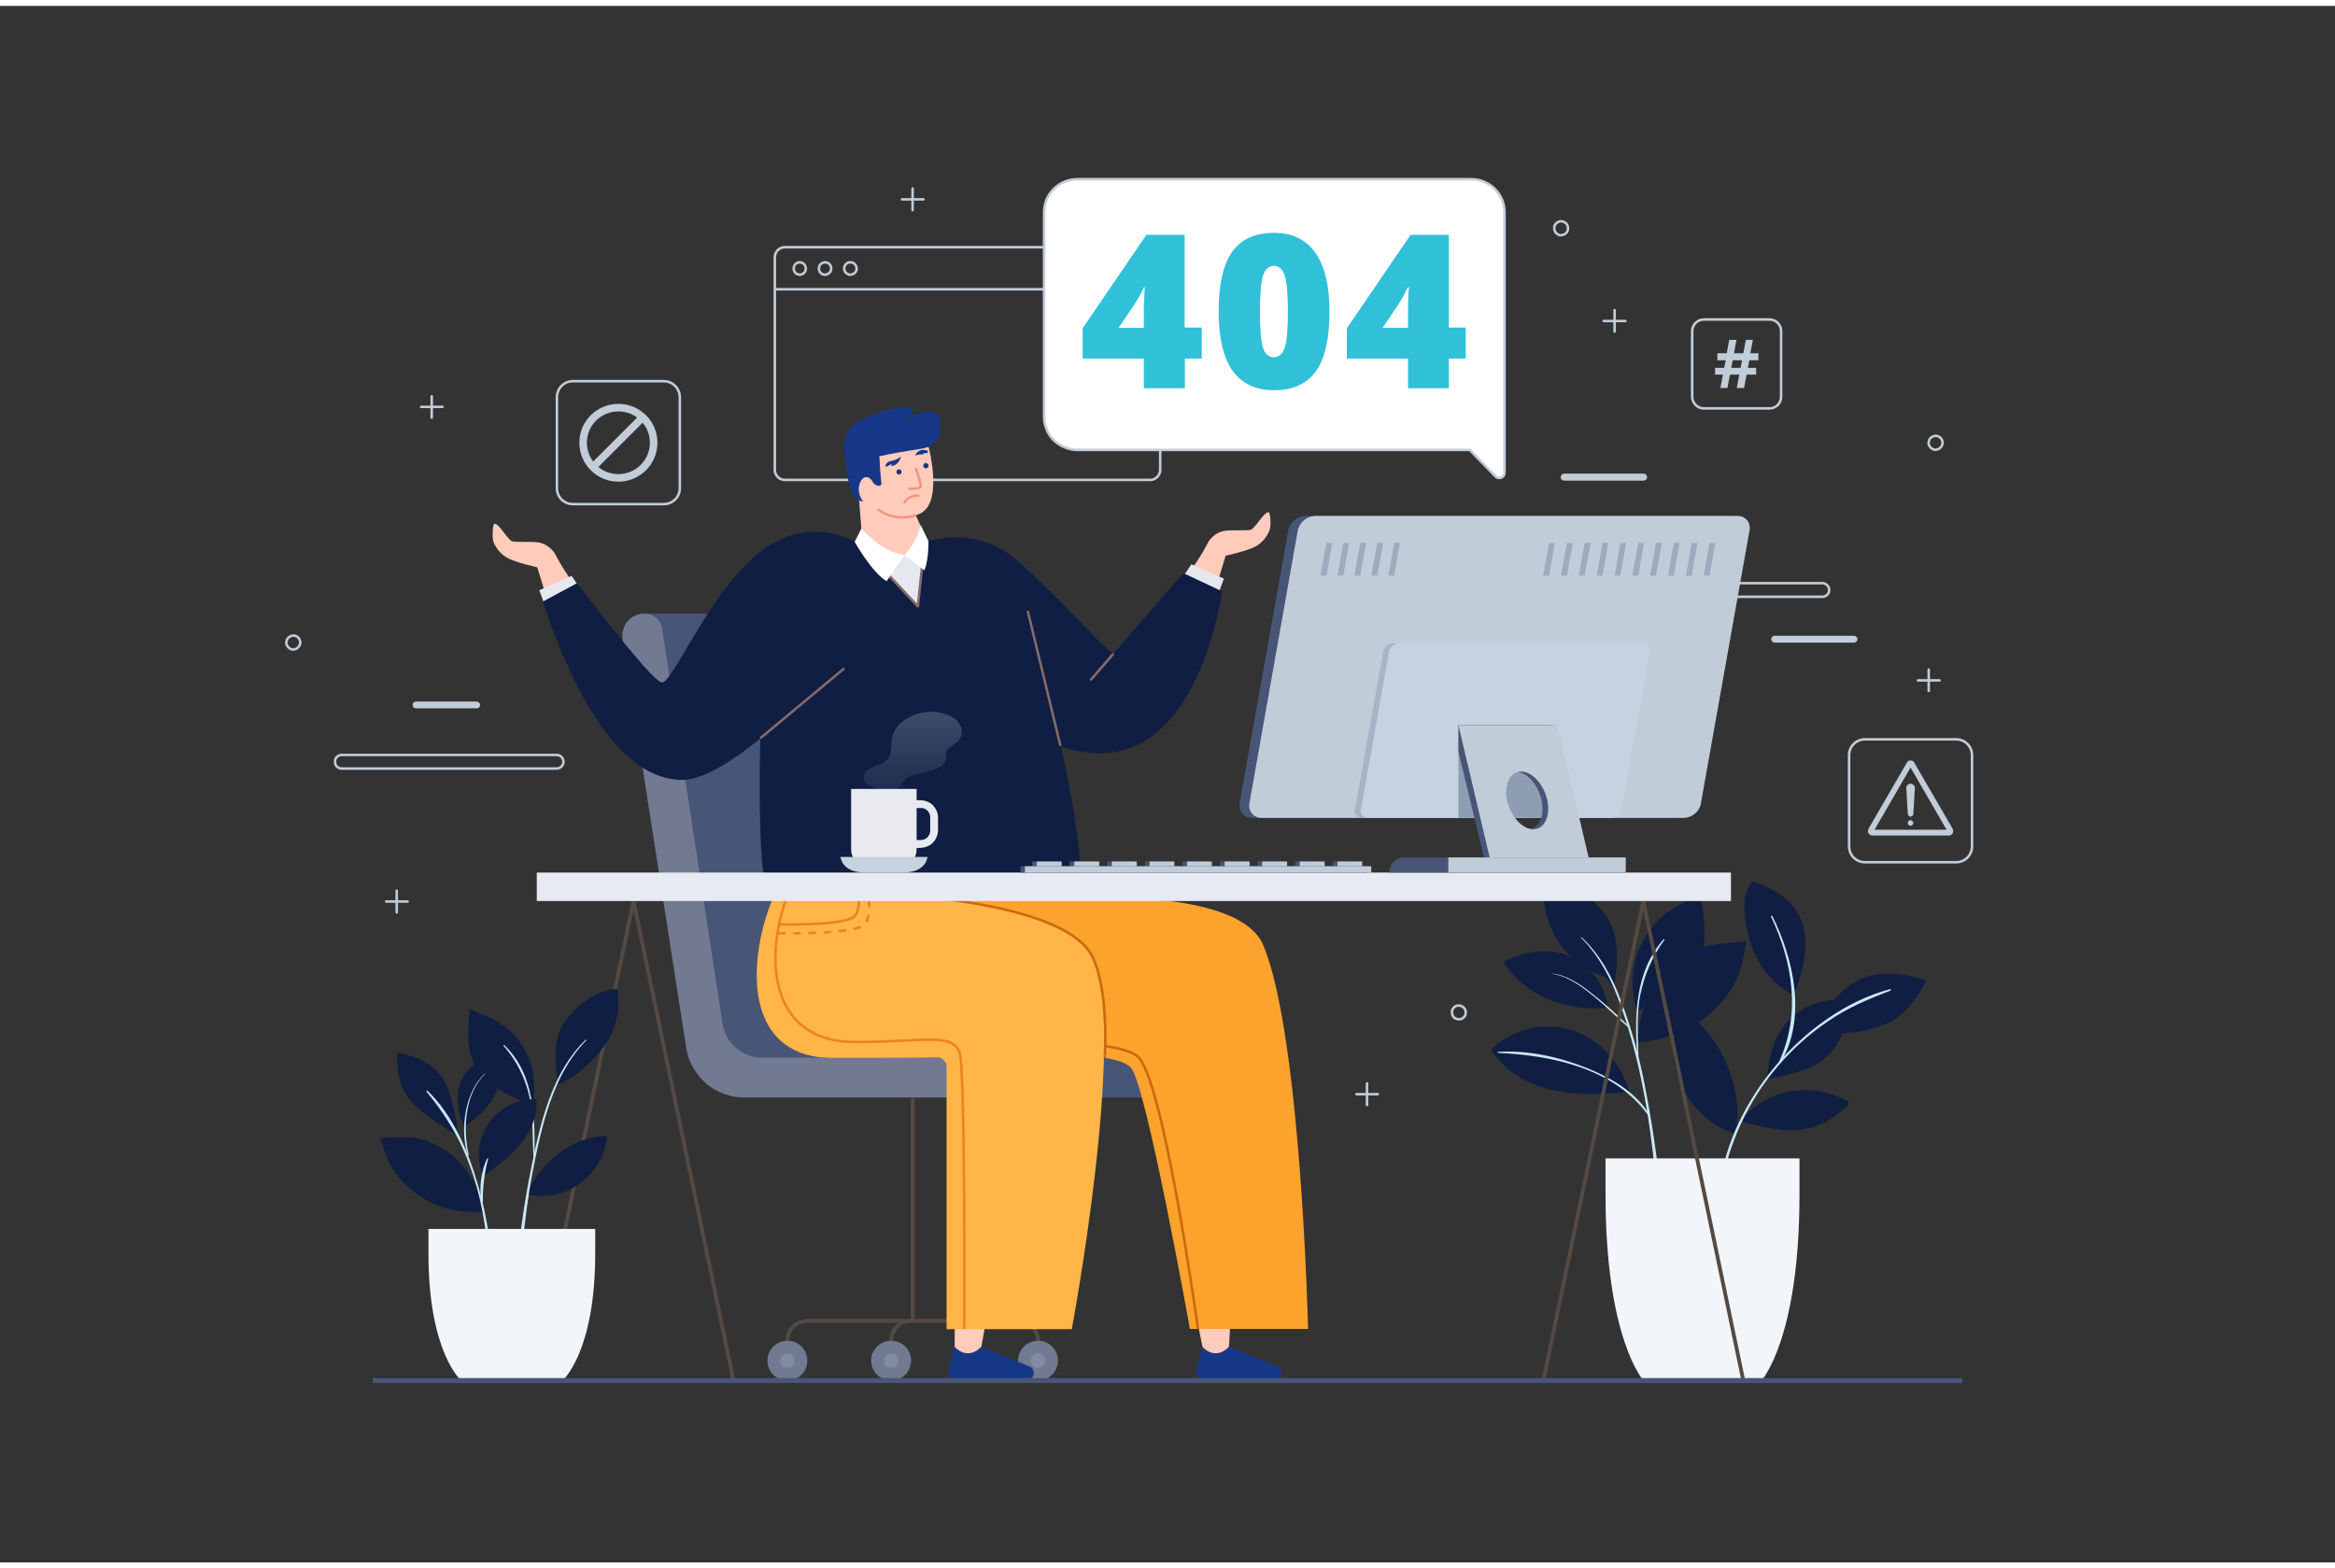 <svg version="1.2" xmlns="http://www.w3.org/2000/svg" viewBox="0 0 927 618" width="920" >
	<rect x="0" y="0" width="927" height="618" fill="#333333" stroke="none"/>
	<title>Not_found-svg</title>
	<defs>
		<linearGradient id="g1" x1="362.3" y1="314.4" x2="362.3" y2="280.3" gradientUnits="userSpaceOnUse">
			<stop offset="0" stop-color="#ffffff" stop-opacity=".1"/>
			<stop offset="1" stop-color="#ffffff" stop-opacity=".4"/>
		</linearGradient>
	</defs>
	<style>
		.s0 { fill: none;stroke: #c0ccd8 } 
		.s1 { fill: none;stroke: #c0ccd8;stroke-linejoin: round } 
		.s2 { fill: none;stroke: #c0ccd8;stroke-width: 3 } 
		.s3 { fill: #ffffff;stroke: #c0ccd8;stroke-linejoin: round } 
		.s4 { fill: #30c1d9 } 
		.s5 { fill: #c0ccd8 } 
		.s6 { fill: none;stroke: #c0ccd8;stroke-linecap: round;stroke-linejoin: round } 
		.s7 { fill: #475577 } 
		.s8 { fill: #717a91 } 
		.s9 { fill: none;stroke: #544943;stroke-width: 1.5 } 
		.s10 { fill: #8e9db2 } 
		.s11 { fill: #ffcbbb } 
		.s12 { fill: #e6e8ef } 
		.s13 { fill: #0f1e42 } 
		.s14 { fill: none;stroke: #846a6a } 
		.s15 { fill: #173789 } 
		.s16 { fill: #fca32d } 
		.s17 { fill: none;stroke: #ce680d } 
		.s18 { fill: #ffb548 } 
		.s19 { fill: none;stroke: #ed841b } 
		.s20 { fill: none;stroke: #ed841b;stroke-dasharray: 3 } 
		.s21 { fill: none;stroke: #846a6a;stroke-linejoin: round } 
		.s22 { fill: #ffffff } 
		.s23 { fill: none;stroke: #ef977f } 
		.s24 { fill: #c8e8f5 } 
		.s25 { fill: #f2f5f9 } 
		.s26 { fill: #e7eaf2 } 
		.s27 { opacity: .5;fill: #8e9db2 } 
		.s28 { fill: #c6d2e0 } 
		.s29 { fill: url(#g1) } 
		.s30 { fill: #e8eaef } 
		.s31 { fill: none;stroke: #475577;stroke-width: 2 } 
	</style>
	<path id="Layer" class="s0" d="m460.6 99.8v84.4c0 2.2-1.8 4-4 4h-145c-2.2 0-4-1.8-4-4v-84.4c0-2.2 1.8-4 4-4h145c2.2 0 4 1.8 4 4z"/>
	<path id="Layer" class="s0" d="m307.6 112.5h153"/>
	<path id="Layer" class="s0" d="m315.1 104.3c0-1.4 1-2.5 2.4-2.5 1.4 0 2.4 1.1 2.4 2.5 0 1.3-1 2.4-2.4 2.4-1.4 0-2.4-1.1-2.4-2.4z"/>
	<path id="Layer" class="s0" d="m330 104.3q0 0.7-0.4 1.3-0.4 0.6-1.1 0.9c-0.5 0.2-1 0.3-1.4 0.2-0.5-0.1-1-0.4-1.3-0.7q-0.5-0.5-0.7-1.3-0.1-0.7 0.2-1.4c0.1-0.4 0.5-0.8 0.9-1.1q0.6-0.4 1.3-0.4c0.7 0 1.3 0.2 1.8 0.7 0.4 0.5 0.7 1.1 0.7 1.8z"/>
	<path id="Layer" class="s0" d="m340.1 104.3q0 0.7-0.4 1.3c-0.3 0.4-0.7 0.8-1.2 0.9-0.4 0.2-0.9 0.3-1.4 0.2q-0.7-0.2-1.2-0.7-0.6-0.5-0.7-1.3c-0.1-0.4-0.1-0.9 0.1-1.4 0.2-0.4 0.5-0.8 0.9-1.1 0.4-0.3 0.9-0.4 1.4-0.4 0.7 0 1.3 0.2 1.7 0.7 0.5 0.5 0.8 1.1 0.8 1.8z"/>
	<path id="Layer" class="s1" d="m269.9 155.4v36.1c0 3.5-2.9 6.3-6.3 6.3h-36.2c-3.5 0-6.3-2.8-6.3-6.3v-36.1c0-3.5 2.8-6.4 6.3-6.4h36.2c3.4 0 6.3 2.9 6.3 6.4z"/>
	<path id="Layer" class="s2" d="m231.5 173.4c0-7.7 6.3-13.9 14-13.9 7.7 0 14 6.2 14 13.9 0 7.8-6.3 14-14 14-7.7 0-14-6.2-14-14z"/>
	<path id="Layer" class="s2" d="m254.9 163.6l-19.7 19.7"/>
	<path id="Layer" class="s3" d="m593.6 186.7l-10.1-10.4h-155.8c-1.8 0-3.5-0.4-5.1-1.1-1.6-0.6-3.1-1.6-4.3-2.8-1.2-1.2-2.2-2.7-2.8-4.3-0.7-1.6-1-3.3-1-5v-81.1c0-3.5 1.3-6.8 3.8-9.3 2.5-2.5 5.9-3.9 9.4-3.9h156.4c3.5 0 6.9 1.4 9.4 3.9 2.5 2.5 3.8 5.8 3.8 9.3v103.2q0 0.7-0.3 1.3-0.4 0.5-1 0.8-0.6 0.2-1.3 0.1-0.7-0.2-1.1-0.7z"/>
	<path id="Layer" fill-rule="evenodd" class="s4" d="m477.1 140h-6.7v11.8h-16.3v-11.8h-24.3v-12l25.3-37.1h15.2v36.8h6.8zm-23-12.2v-7.1c0-1.3 0-3.2 0.2-5.4q0-1.8 0.2-3.6h-0.4q-1.4 3.1-3.2 6l-6.8 10.1z"/>
	<path id="Layer" fill-rule="evenodd" class="s4" d="m527.8 121.4q0 16.2-5.4 23.7-5.5 7.5-16.6 7.5-10.9 0-16.5-7.8-5.5-7.9-5.5-23.4 0-16.2 5.4-23.8 5.4-7.5 16.6-7.5 10.8 0 16.4 7.9 5.6 7.9 5.6 23.4zm-27.6 0c0 6.9 0.4 11.7 1.2 14.3 0.8 2.5 2.3 3.8 4.3 3.8q3.1 0 4.4-4c0.8-2.6 1.2-7.4 1.2-14.1 0-6.6-0.4-11.4-1.2-14.1-0.8-2.7-2.3-4.1-4.3-4.1-2.1 0-3.5 1.3-4.4 3.9-0.8 2.7-1.2 7.4-1.2 14.3z"/>
	<path id="Layer" fill-rule="evenodd" class="s4" d="m581.9 140h-6.7v11.8h-16.2v-11.8h-24.3v-12l25.3-37.1h15.2v36.8h6.7zm-22.9-12.2v-7.1c0-1.3 0-3.2 0.1-5.4q0-1.8 0.3-3.6h-0.5q-1.4 3.1-3.2 6l-6.8 10.1z"/>
	<path id="Layer" class="s1" d="m782.9 297.5v36.2c0 3.5-2.8 6.3-6.3 6.3h-36.2c-3.5 0-6.3-2.8-6.3-6.3v-36.2c0-3.5 2.8-6.3 6.3-6.3h36.2c3.5 0 6.3 2.8 6.3 6.3z"/>
	<path id="Layer" fill-rule="evenodd" class="s5" d="m774.2 329.3q-0.2 0.1-0.5 0.1h-30.3q-0.5 0-0.9-0.2-0.4-0.3-0.7-0.7-0.2-0.4-0.2-0.9 0-0.5 0.2-0.9l15.2-26.2q0.2-0.4 0.6-0.7 0.4-0.2 0.9-0.2 0.5 0 0.9 0.2 0.4 0.3 0.6 0.7l15.2 26.2q0.2 0.4 0.2 0.8 0.1 0.4-0.1 0.7-0.1 0.4-0.4 0.7-0.3 0.3-0.7 0.4zm-30-2.2h28.6l-14.3-24.7z"/>
	<path id="Layer" class="s5" d="m758.5 321.9q-0.4 0-0.7-0.3-0.3-0.3-0.4-0.7l-0.6-10.3q0-0.4 0.1-0.7 0.1-0.3 0.4-0.5 0.2-0.3 0.5-0.4 0.3-0.2 0.7-0.2 0.3 0 0.7 0.2 0.3 0.1 0.5 0.3 0.3 0.3 0.4 0.6 0.1 0.3 0.1 0.7l-0.6 10.3q0 0.4-0.4 0.7-0.3 0.3-0.7 0.3z"/>
	<path id="Layer" class="s5" d="m759.6 324.4q0 0.4-0.2 0.6-0.2 0.3-0.5 0.4-0.3 0.2-0.6 0.1-0.3-0.1-0.6-0.3-0.2-0.2-0.3-0.6 0-0.3 0.1-0.6 0.1-0.3 0.4-0.5 0.3-0.2 0.6-0.2 0.2 0 0.4 0.1 0.2 0.1 0.4 0.3 0.1 0.1 0.2 0.3 0.1 0.2 0.1 0.4z"/>
	<path id="Layer" class="s6" d="m119.2 252.8c0 0.5-0.2 1-0.5 1.5-0.3 0.4-0.7 0.8-1.2 1-0.5 0.2-1.1 0.3-1.6 0.2-0.5-0.1-1-0.4-1.4-0.8-0.4-0.4-0.7-0.9-0.8-1.4-0.1-0.5 0-1.1 0.2-1.6 0.2-0.5 0.6-0.9 1-1.2 0.5-0.3 1-0.5 1.5-0.5 0.8 0 1.5 0.3 2 0.8 0.5 0.5 0.8 1.2 0.8 2z"/>
	<path id="Layer" class="s6" d="m581.9 399.6c0 0.6-0.1 1.1-0.4 1.5-0.3 0.5-0.8 0.9-1.3 1.1-0.5 0.2-1 0.2-1.6 0.1-0.5-0.1-1-0.3-1.4-0.7-0.4-0.4-0.6-0.9-0.7-1.4-0.1-0.6-0.1-1.1 0.1-1.6 0.2-0.5 0.6-1 1-1.3 0.5-0.3 1-0.4 1.6-0.4 0.7 0 1.4 0.3 1.9 0.8 0.5 0.5 0.8 1.2 0.8 1.9z"/>
	<path id="Layer" class="s6" d="m771.2 173.4c0 0.6-0.2 1.1-0.5 1.6-0.3 0.4-0.7 0.8-1.2 1-0.5 0.2-1.1 0.3-1.6 0.2-0.5-0.2-1-0.4-1.4-0.8-0.4-0.4-0.7-0.9-0.8-1.4-0.1-0.5 0-1.1 0.2-1.6 0.2-0.5 0.5-0.9 1-1.2 0.5-0.3 1-0.5 1.5-0.5 0.8 0 1.5 0.3 2 0.8 0.5 0.5 0.8 1.2 0.8 1.9z"/>
	<path id="Layer" class="s6" d="m622.5 88.3c0 0.5-0.1 1-0.4 1.5-0.3 0.4-0.8 0.8-1.3 1-0.5 0.2-1 0.3-1.6 0.2-0.5-0.1-1-0.4-1.4-0.8-0.4-0.4-0.6-0.9-0.7-1.4-0.1-0.5-0.1-1.1 0.1-1.6 0.2-0.5 0.6-0.9 1-1.2 0.5-0.3 1-0.5 1.6-0.5 0.7 0 1.4 0.3 1.9 0.8 0.5 0.5 0.8 1.2 0.8 2z"/>
	<path id="Layer" class="s6" d="m765.7 263.5v8.5"/>
	<path id="Layer" class="s6" d="m770 267.8h-8.6"/>
	<path id="Layer" class="s6" d="m542.7 427.8v8.6"/>
	<path id="Layer" class="s6" d="m547 432.1h-8.5"/>
	<path id="Layer" class="s6" d="m362.3 72.5v8.6"/>
	<path id="Layer" class="s6" d="m366.6 76.8h-8.5"/>
	<path id="Layer" class="s6" d="m171.4 155v8.5"/>
	<path id="Layer" class="s6" d="m175.7 159.2h-8.5"/>
	<path id="Layer" class="s6" d="m157.5 351.3v8.6"/>
	<path id="Layer" class="s6" d="m161.8 355.6h-8.5"/>
	<path id="Layer" class="s6" d="m641 120.8v8.5"/>
	<path id="Layer" class="s6" d="m645.3 125.1h-8.6"/>
	<path id="Layer" class="s0" d="m221 302.8h-85.3c-0.8 0-1.4-0.3-2-0.8-0.5-0.5-0.7-1.2-0.7-1.9 0-0.7 0.2-1.4 0.7-1.9 0.5-0.5 1.2-0.8 2-0.8h85.3c0.7 0 1.4 0.3 1.9 0.8 0.5 0.5 0.8 1.2 0.8 1.9 0 0.7-0.3 1.4-0.8 1.9-0.5 0.5-1.2 0.8-1.9 0.8z"/>
	<path id="Layer" class="s0" d="m723.5 234.6h-85.3c-0.7 0-1.4-0.3-1.9-0.8-0.5-0.5-0.8-1.2-0.8-1.9q0-0.5 0.2-1 0.2-0.5 0.6-0.9 0.4-0.4 0.9-0.6 0.5-0.2 1-0.2h85.3c0.7 0 1.4 0.3 1.9 0.8 0.5 0.5 0.8 1.2 0.8 1.9 0 0.7-0.3 1.4-0.8 1.9-0.5 0.5-1.2 0.8-1.9 0.8z"/>
	<path id="Layer" class="s5" d="m736 252.8h-31.5c-0.3 0-0.7-0.2-0.9-0.4-0.3-0.3-0.4-0.6-0.4-1 0-0.3 0.1-0.7 0.4-0.9 0.2-0.3 0.6-0.4 0.9-0.4h31.6q0.2 0 0.5 0.1 0.2 0.1 0.4 0.3 0.2 0.1 0.3 0.4 0.1 0.2 0.1 0.5 0 0.3-0.1 0.5-0.1 0.3-0.3 0.5-0.2 0.2-0.5 0.3-0.2 0.1-0.5 0.1z"/>
	<path id="Layer" class="s5" d="m652.5 188.5h-31.5q-0.3 0-0.6-0.2-0.2-0.1-0.4-0.2-0.2-0.2-0.3-0.5-0.1-0.2-0.1-0.5c0-0.4 0.2-0.7 0.4-1 0.3-0.2 0.6-0.4 1-0.4h31.5c0.4 0 0.7 0.2 1 0.4 0.2 0.3 0.4 0.6 0.4 1q0 0.3-0.1 0.5-0.1 0.3-0.3 0.5-0.2 0.1-0.5 0.2-0.2 0.2-0.5 0.2z"/>
	<path id="Layer" class="s5" d="m189.3 278.9h-24.2q-0.2 0-0.5-0.1-0.2-0.1-0.4-0.3-0.2-0.2-0.3-0.4-0.1-0.3-0.1-0.5c0-0.4 0.1-0.7 0.4-1 0.2-0.2 0.6-0.4 0.9-0.4h24.2c0.3 0 0.7 0.2 0.9 0.4 0.3 0.3 0.4 0.6 0.4 1q0 0.2-0.1 0.5-0.1 0.2-0.3 0.4-0.2 0.2-0.4 0.3-0.3 0.1-0.5 0.1z"/>
	<path id="Layer" class="s1" d="m671.8 155.2v-26.1c0-2.5 2.1-4.6 4.6-4.6h26.1c2.6 0 4.6 2.1 4.6 4.6v26.1c0 2.5-2 4.6-4.6 4.6h-26.1c-2.5 0-4.6-2.1-4.6-4.6z"/>
	<path id="Layer" fill-rule="evenodd" class="s5" d="m694.5 140.7l-0.6 3h3.3v2.7h-3.8l-1 5.3h-2.9l1-5.3h-3.7l-1 5.3h-2.8l1-5.3h-3.1v-2.7h3.6l0.6-3h-3.3v-2.8h3.7l1-5.3h2.9l-1 5.3h3.7l1-5.3h2.8l-1 5.3h3.2v2.8zm-7.2 3h3.7l0.6-3h-3.7z"/>
	<path id="Layer" class="s7" d="m398 413.8c3 2.5 6.8 3.9 10.7 3.8h86.7l-1.4 15.8h-187.7c-5.7 0.1-11.2-1.9-15.5-5.5-4.3-3.7-7.2-8.8-8-14.4l-26.8-172.2h111.6l24.8 162.5c0.6 3.9 2.6 7.5 5.6 10z"/>
	<path id="Layer" class="s8" d="m292.3 413.8c3 2.6 6.9 3.9 10.8 3.8h115.1l-1.4 15.8h-120.9c-5.6 0.1-11.2-1.8-15.5-5.5-4.3-3.7-7.2-8.8-8-14.4l-25.3-162.5c-0.1-1.2 0-2.4 0.4-3.6 0.3-1.2 0.9-2.2 1.7-3.1 0.8-1 1.8-1.7 2.9-2.2 1.1-0.5 2.3-0.8 3.5-0.8h0.2c1.7 0 3.4 0.6 4.7 1.7 1.3 1.1 2.2 2.6 2.4 4.3l23.9 156.5c0.5 3.9 2.5 7.5 5.5 10z"/>
	<path id="Layer" class="s9" d="m362.3 433.4v88.7"/>
	<path id="Layer" class="s9" d="m312.6 530c0-2.1 0.8-4.1 2.3-5.6 1.5-1.5 3.5-2.3 5.6-2.3h83.7c2.1 0 4.1 0.8 5.6 2.3 1.5 1.5 2.3 3.5 2.3 5.6"/>
	<path id="Layer" class="s9" d="m353.8 530c0-2.1 0.8-4.1 2.3-5.6 1.4-1.5 3.4-2.3 5.5-2.3"/>
	<path id="Layer" class="s8" d="m320.5 537.9c0 1.5-0.4 3.1-1.3 4.4-0.9 1.3-2.1 2.3-3.6 2.9-1.4 0.6-3 0.8-4.5 0.5-1.6-0.4-3-1.1-4.1-2.2-1.1-1.1-1.9-2.5-2.2-4.1-0.3-1.5-0.1-3.1 0.5-4.6 0.6-1.4 1.6-2.6 2.9-3.5 1.3-0.9 2.9-1.3 4.4-1.3 2.1 0 4.1 0.8 5.6 2.3 1.5 1.5 2.3 3.5 2.3 5.6z"/>
	<g id="Layer" style="opacity: .5">
		<path id="Layer" class="s10" d="m315.5 537.9c0 0.5-0.1 1.1-0.5 1.6-0.3 0.5-0.7 0.9-1.3 1.1-0.5 0.2-1.1 0.3-1.7 0.1-0.5-0.1-1-0.3-1.5-0.8-0.4-0.4-0.6-0.9-0.8-1.5-0.1-0.5 0-1.1 0.2-1.6 0.2-0.6 0.6-1 1.1-1.3 0.5-0.4 1-0.5 1.6-0.5 0.8 0 1.5 0.3 2.1 0.8 0.5 0.6 0.8 1.3 0.8 2.1z"/>
	</g>
	<path id="Layer" class="s8" d="m361.7 537.9c0 1.5-0.5 3.1-1.3 4.4-0.9 1.3-2.1 2.3-3.6 2.9-1.4 0.6-3 0.8-4.6 0.5-1.5-0.4-2.9-1.1-4-2.2-1.1-1.1-1.9-2.5-2.2-4.1-0.3-1.5-0.2-3.1 0.4-4.6 0.7-1.4 1.7-2.6 3-3.5 1.3-0.9 2.8-1.3 4.4-1.3 2.1 0 4.1 0.8 5.6 2.3 1.5 1.5 2.3 3.5 2.3 5.6z"/>
	<g id="Layer" style="opacity: .5">
		<path id="Layer" class="s10" d="m356.7 537.9c0 0.5-0.2 1.1-0.5 1.6-0.3 0.5-0.8 0.9-1.3 1.1-0.5 0.2-1.1 0.3-1.7 0.1-0.6-0.1-1.1-0.3-1.5-0.8-0.4-0.4-0.7-0.9-0.8-1.5-0.1-0.5 0-1.1 0.2-1.6 0.2-0.6 0.6-1 1.1-1.3 0.4-0.4 1-0.5 1.6-0.5 0.8 0 1.5 0.3 2 0.8 0.6 0.6 0.9 1.3 0.9 2.1z"/>
	</g>
	<path id="Layer" class="s8" d="m420 537.9c0 1.5-0.5 3.1-1.3 4.4-0.9 1.3-2.1 2.3-3.6 2.9-1.4 0.6-3 0.7-4.6 0.4-1.5-0.3-2.9-1-4-2.1-1.1-1.1-1.9-2.6-2.2-4.1-0.3-1.5-0.1-3.1 0.5-4.6 0.6-1.4 1.6-2.6 2.9-3.5 1.3-0.9 2.8-1.3 4.4-1.3 2.1 0 4.1 0.8 5.6 2.3 1.5 1.5 2.3 3.5 2.3 5.6z"/>
	<g id="Layer" style="opacity: .5">
		<path id="Layer" class="s10" d="m415 537.9c0 0.5-0.2 1.1-0.5 1.6-0.3 0.5-0.8 0.8-1.3 1.1-0.5 0.2-1.1 0.2-1.7 0.1-0.5-0.1-1.1-0.4-1.5-0.8-0.4-0.4-0.7-0.9-0.8-1.5-0.1-0.5 0-1.1 0.2-1.6 0.2-0.6 0.6-1 1.1-1.3 0.4-0.4 1-0.5 1.6-0.5 0.8 0 1.5 0.3 2 0.8 0.6 0.6 0.9 1.3 0.9 2.1z"/>
	</g>
	<path id="Layer" class="s11" d="m449.6 258.7l28.3-42.2 8.7 1.8c-6.7 22.6-11.1 31.5-11.1 31.5"/>
	<path id="Layer" class="s11" d="m474.6 222.1l4.6-8.3c0.7-1.5 1.7-2.7 2.9-3.6 1.3-1 2.7-1.6 4.3-1.8 3-0.4 8.4 0 10.1-0.4 1.7-0.4 5.3-7.1 7.1-7 0.8 0.1 1.1 5.4 0.4 7.2-1.1 2.8-3.2 5.2-5.9 6.6-3.1 1.6-11.5 3.5-11.5 3.5l-4.5 7"/>
	<path id="Layer" class="s12" d="m468.1 228.9l4.9-7.2 12.9 5.7-4.1 11"/>
	<path id="Layer" class="s13" d="m364.9 213.8c0 0 20.9-9.6 39.4 6.8 18.4 16.4 30.9 31.7 37.7 36.6l27.8-32 15.5 7.3c-4.1 23.2-15.6 60.1-43.7 63.9-30.4 4.1-75-33.4-75-33.4"/>
	<path id="Layer" class="s14" d="m432.9 267.8l9.1-10.6"/>
	<path id="Layer" class="s15" d="m487.9 532.4l18.7 7.6c0.7 0.2 1.2 0.5 1.5 1 0.4 0.6 0.6 1.2 0.6 1.8 0 0.8-0.3 1.5-0.8 2.1-0.6 0.6-1.4 0.9-2.2 0.9h-27.3q-0.8 0-1.5-0.4-0.8-0.3-1.3-1-0.4-0.6-0.6-1.4-0.2-0.8 0-1.6l2.4-9"/>
	<path id="Layer" class="s11" d="m497.9 400.9c-5.1 40.8-10 131.5-10 131.5-5.7 5.8-10.5 0-10.5 0 0 0-20.2-95.1-15.8-141.1"/>
	<path id="Layer" class="s16" d="m396.3 337.6l31.4 16.4v0.3c0 0 64.1-4.3 73.8 18.6 15.1 35.9 17.8 152.4 17.8 152.4h-46.9c0 0-17.5-97.9-23.5-103.8-5.9-6-30.5-5.6-75.8-5.6-50.8 0-26-65.5-7.1-71.1"/>
	<path id="Layer" class="s17" d="m379.8 413.8c0-0.1 59.1-6 71.6 3.1 10.3 7.4 24.2 108.4 24.2 108.4"/>
	<path id="Layer" class="s15" d="m389.6 532.4l18.7 7.6c0.6 0.2 1.1 0.5 1.5 1 0.4 0.6 0.6 1.2 0.6 1.8 0 0.8-0.3 1.5-0.9 2.1-0.6 0.6-1.3 0.9-2.1 0.9h-27.4q-0.8 0-1.5-0.4-0.7-0.3-1.2-1-0.5-0.6-0.7-1.4-0.1-0.8 0.1-1.6l2.3-9"/>
	<path id="Layer" class="s11" d="m411.2 400.9c-5.1 40.8-21.6 131.5-21.6 131.5-5.8 5.8-10.6 0-10.6 0 0 0 0.2-95.1 4.6-141.1"/>
	<path id="Layer" class="s18" d="m340.9 352c0 0 82.4 1.3 93.2 26.3 13.2 30.7-8.6 147.1-8.6 147.1h-49.7v-104.1c0.1-1-0.3-1.9-1-2.6-0.7-0.8-1.6-1.2-2.6-1.2-6.8 0.2-22.2 0.2-41.7 0.2-50.8 0-26-79.1-7-84.8"/>
	<path id="Layer" class="s17" d="m340.9 352c0 0 82.4 1.3 93.2 26.3 3.6 8.3 5.4 22.4 4.5 39.3"/>
	<path id="Layer" class="s19" d="m328.5 332.9c-18.9 5.7-39.6 78.5 11.2 78.5 26.5 0 37.8-3.9 41.2 3.9 2.4 5.5 1.9 110 1.9 110"/>
	<path id="Layer" class="s19" d="m339.3 339.5c0 0 4 17.9 0 21.9-3.9 3.9-30 3.3-30 3.3"/>
	<path id="Layer" class="s20" d="m343 343c0 0 4.5 17.9 0 21.9-4.6 3.9-34.4 3.3-34.4 3.3"/>
	<path id="Layer" class="s13" d="m354.2 208.7c13.6-3.2 44.5 30.2 44.5 30.2 20.8 20.1 35.2 115.1 29 115.1-6.1 0-111.4 0.3-120.9 0.3-9.4 0-3.2-111.1-3.2-111.1 0 0 37-31.3 50.6-34.5z"/>
	<path id="Layer" class="s14" d="m421 293.8l-13-53.6"/>
	<path id="Layer" class="s11" d="m224.4 254.4c0 0-4.4-8.9-11.1-31.5l8.8-1.8 28.3 42.3"/>
	<path id="Layer" class="s11" d="m217.8 229.9l-4.5-7c0 0-8.4-1.9-11.4-3.5-2.8-1.4-4.9-3.8-6-6.6-0.6-1.8-0.3-7.1 0.4-7.2 1.8-0.2 5.4 6.6 7.1 7 1.7 0.4 7.2 0 10.2 0.4 1.5 0.2 3 0.8 4.2 1.8 1.3 0.9 2.3 2.1 3 3.6l4.6 8.3"/>
	<path id="Layer" class="s12" d="m218.1 243l-4-11 12.8-5.7 5 7.2"/>
	<path id="Layer" class="s13" d="m337.9 255.8c0 0-45.1 51.5-67.1 51.5-28 0-46.7-44.6-55.3-70.8l13.6-7.3c11.5 15 30.6 39.4 33.7 39.4 4.5 0 17.8-34 37.7-50.8 21.3-18.1 42-3.4 42-3.4"/>
	<path id="Layer" class="s14" d="m301.8 290.8l33.4-27.8"/>
	<path id="Layer" class="s12" d="m367 213.7l-2.6 24.7-19.9-21.3"/>
	<path id="Layer" class="s21" d="m367 213.7l-2.6 24.7-19.9-21.3"/>
	<path id="Layer" class="s11" d="m360.5 195.5l5.6 12.3c0 0 2.2 7-7.1 10.2-2.8 1.1-5.9 1.3-8.8 0.6-2.9-0.6-5.6-2.1-7.7-4.2l-1.5-19.2"/>
	<path id="Layer" class="s22" d="m342 207.4c0 0 7.3 9.2 17 10.6l-7 10.4c-5.7-3.2-12.7-15.6-12.7-15.6z"/>
	<path id="Layer" class="s22" d="m368.6 212.5c0 0 0.2 7-1.6 11.6l-8-6.1c3.2-3.3 5.5-7.4 6.5-11.9z"/>
	<path id="Layer" class="s11" d="m368.8 175.7c0 0 5.3 20.3-2.7 25.4-7.9 5.1-21.7-2.7-22.5-5.2-0.8-2.6-4.4-24.2 0.8-25.8 9.2-2.9 21.7-3 24.4 5.6z"/>
	<path id="Layer" class="s15" d="m368.6 182.3q0.1 0.3 0 0.6-0.1 0.3-0.4 0.5-0.3 0.2-0.6 0.2-0.3 0-0.6-0.2-0.2-0.1-0.4-0.4-0.1-0.3 0-0.6 0-0.3 0.2-0.6 0.3-0.2 0.6-0.3 0.2 0 0.4 0 0.2 0.1 0.3 0.2 0.2 0.1 0.3 0.2 0.2 0.2 0.2 0.4z"/>
	<path id="Layer" class="s15" d="m366.8 176.3c0.4 0 1.9 0.2 1.6 0.9-0.1 0.4-0.7 0.4-1 0.4q-0.5-0.1-0.9 0 0.1 0.1 0.2 0.3c0.1 0.2-0.7 0.2-0.8 0.2-0.9-0.1-1.8 0.1-2.6 0.5 0.3-0.7 0.7-1.3 1.4-1.8 0.6-0.4 1.4-0.6 2.1-0.5z"/>
	<path id="Layer" class="s15" d="m356.1 184.3q0.3-0.3 0.8-0.3 0.3 0 0.5 0.1 0.3 0.2 0.5 0.5 0.1 0.3 0 0.6 0 0.3-0.2 0.5-0.2 0.3-0.5 0.3-0.3 0.1-0.6 0-0.3-0.1-0.5-0.3-0.2-0.3-0.2-0.6 0-0.4 0.2-0.8z"/>
	<path id="Layer" class="s15" d="m356.2 179.9q0.7-0.4 1.4-1c-0.1 1-0.6 1.9-1.3 2.6-0.6 0.7-1.5 1.1-2.5 1.2q0-0.2 0.1-0.5 0.1-0.2 0.3-0.4-0.9 0.3-1.7 0.9c-0.3 0.2-0.8 0.5-0.9-0.1-0.1-0.6 0.5-1.2 1.2-1.6 1.1-0.5 2.3-0.5 3.4-1.1z"/>
	<path id="Layer" class="s23" d="m363.5 183.5c0 0 2.8 7.1 1.8 7.7-1 0.6-4.6 0.5-4.6 0.5"/>
	<path id="Layer" class="s23" d="m363.6 202.2c-2.6 0.9-5.3 1.1-7.9 0.7-2.6-0.4-5.1-1.5-7.2-3.1"/>
	<path id="Layer" class="s23" d="m359 197.5c0 0 0.7-3.1 5.9-3.1"/>
	<path id="Layer" class="s15" d="m370.6 173.9c-1.7 1.5-4.1 1.8-6.4 2.2q-7.6 1.1-15.1 2.7c0.2 3.5 0.4 7 0.8 10.5q0.1 0.3 0 0.6-0.1 0.3-0.3 0.4-0.2 0.2-0.5 0.2c-1 0.2-1.9-0.7-2.8-1.2 0.3 1.5 0.4 3.1 0.3 4.6q-0.1 0.7-0.4 1.3-0.3 0.7-0.8 1.2c-0.8 0.4-1.8 0.6-2.7 0.4-5-0.5-5.8-7.6-6.4-11.3q-0.9-5-1.1-10.1c-0.1-1.9 0.2-3.8 0.9-5.5 1-2 2.5-3.6 4.3-4.7q2.8-1.7 5.9-2.7c4.1-1.6 8.3-3.1 12.7-3.1 1 0 2.7-0.7 3.5 0.4 0.7 1.1-0.8 2.1-1.5 2.6l-2.6 2.3c3.2-2.3 7-3.5 10.9-3.5q0.8-0.1 1.6 0.2 0.8 0.2 1.5 0.8c0.6 0.8 0.9 1.7 0.9 2.7 0.2 3.2-0.2 6.9-2.7 9z"/>
	<path id="Layer" class="s11" d="m349.1 194.5c-0.7 1.6-1.6 3.5-3.2 3.7-3.3 0.5-5.8-4.7-4.7-8.1 0.2-1 0.7-1.9 1.5-2.6 2.3-1.4 3.8 1.1 4.6 3.1"/>
	<path id="Layer" class="s13" d="m650.3 411.5c0-8.3 2.5-16.4 7.3-23.2 4.7-6.8 11.4-12 19.2-14.8 2.9-1.1 16.6-2.1 16.6-2.1 0 0-1.6 10.5-4.3 15.8-6.4 12.3-19 22.7-38.8 24.3z"/>
	<path id="Layer" class="s13" d="m690.8 442.8c5-6.2 12.1-10.4 19.9-11.8 7.8-1.4 15.9 0 22.8 3.9q0.3 0.2 0.5 0.6 0 0.2-0.1 0.4-0.1 0.2-0.3 0.4c-3.2 3.5-7.2 6.3-11.7 8.1-4.5 1.7-9.3 2.4-14.1 1.9q-8.7-1.1-17-3.5z"/>
	<path id="Layer" class="s13" d="m701.8 426c0-9.6 3.2-18.2 8.9-23.8 2.9-2.8 6.4-5 10.2-6.2 3.9-1.3 8-1.6 12-1.1q0.5 0.1 0.8 0.4c0.3 0.3 0.3 0.7 0.3 1.1-0.5 11.6-6.3 21.1-15.1 25-5.5 2.1-11.2 3.7-17.1 4.6"/>
	<path id="Layer" class="s13" d="m716.7 408.9c3.9-6.2 8.5-11.8 13.8-16.7 2.1-2 4.4-3.7 6.9-5.2 8.3-4.4 18.5-3 27.4 0-3.6 6.7-8.2 13.3-15 16.7-3 1.4-6.2 2.4-9.5 3.1-6.5 1.4-16.9 1.3-23.5 2.1"/>
	<path id="Layer" class="s13" d="m712 392.8c-16.5-8.6-19-26.7-19.4-33.3-0.3-4.2 0-8.9 3.5-11.9 20.5 7.2 25.7 21.1 15.9 45.3"/>
	<path id="Layer" class="s13" d="m637.3 385.6c-8.1-2.6-14.9-8-19.3-15.2-4.4-7.2-6.1-15.8-4.6-24.1 7.7 0 14.7 4.6 20.1 10.1 2.3 2.2 4.2 4.8 5.7 7.6 4 8 2.8 17.4 1.5 26.2"/>
	<path id="Layer" class="s13" d="m688.8 447.8c-4.6-1.5-8.9-4-12.5-7.3-3.6-3.2-6.6-7.2-8.6-11.6-2.1-4.5-3.2-9.3-3.3-14.2-0.1-4.9 0.8-9.7 2.6-14.2q0.1-0.4 0.3-0.6 0.2-0.3 0.5-0.4 0.3-0.1 0.6 0 0.3 0.1 0.6 0.3c14.2 8.2 24 32 19.8 48"/>
	<path id="Layer" class="s13" d="m650.1 399.2c-2.7-7.7-2.6-16.2 0.3-23.9 3-7.7 8.5-14.1 15.7-18.1 2.9-1.6 6.1-2.8 8.7-4.9q1.3 5.8 1.7 11.7c0.5 3.9 0.2 7.9-0.7 11.7-2.7 9.8-11.7 16.4-20.8 21"/>
	<path id="Layer" class="s13" d="m638.1 397.7c-14.8 1.8-33.1-4.2-41.1-18.2 25.4-12.9 41.1 6.9 41.1 18.2z"/>
	<path id="Layer" class="s13" d="m644.9 431.4c-9.5 0.7-19 1.2-28.3-0.9-9.2-2-18.3-6.8-24-15.1q-0.3-0.3-0.3-0.7 0-0.4 0.2-0.7 0.2-0.4 0.5-0.6c4.1-3.7 9.2-6.3 14.7-7.4 5.4-1.2 11.1-1 16.4 0.7 10.6 3.4 19.3 12.7 22.7 24.1"/>
	<path id="Layer" class="s24" d="m627.6 370c-0.1-0.1 0.1-0.4 0.3-0.2 7.4 6.9 12.2 15.8 15.7 25.3 4.1 10.9 7.2 22.1 9.4 33.5 4.6 23.5 7.4 47.3 8.3 71.2 0 0.3-0.5 0.3-0.5 0-2.7-23.4-3.9-46.7-8.5-69.8-2.1-11-4.9-21.8-8.6-32.3-3.5-10.2-8.3-20-16-27.7z"/>
	<path id="Layer" class="s24" d="m654.5 440.7c-13.4-18.8-38.1-24-59.8-25q-0.1 0-0.1-0.1-0.1 0-0.1-0.1 0-0.1 0.1-0.1 0-0.1 0.1-0.1c11.8-0.8 24.3 2 35.3 6.4 9.8 4 19.3 9.5 25 18.7 0.2 0.3-0.3 0.6-0.5 0.3z"/>
	<path id="Layer" class="s24" d="m650.5 418.7c-0.1-8.6-1-17.4 0.7-26 1.6-7.9 4.8-15.4 9.6-21.9 0.1-0.2-0.2-0.4-0.3-0.3-11.7 13.1-11.8 31.8-10.3 48.2 0 0.2 0.3 0.2 0.3 0z"/>
	<path id="Layer" class="s24" d="m616.1 384.3c-0.1 0-0.1-0.1 0-0.1 5.8 0.5 11 4.1 15.5 7.6q8.1 6.3 15.3 13.6c0.2 0.2-0.1 0.4-0.3 0.3-4.7-4-9-8.5-13.8-12.4-4.8-3.9-10.4-8.2-16.8-9z"/>
	<path id="Layer" class="s24" d="m683 469.6c3.5-18.1 10.8-34.7 22.9-48.7 5.8-6.8 12.5-12.8 19.9-17.8 7.7-5.3 16-8.8 24.7-12.1q0.1-0.1 0.2-0.2 0-0.1 0-0.2 0-0.1-0.2-0.2-0.1 0-0.2 0c-17.5 4.6-33.7 16.7-45.3 30.3-11.6 13.7-20.3 30.9-22.4 48.8 0 0.3 0.4 0.3 0.4 0z"/>
	<path id="Layer" class="s24" d="m703.6 361.3c8.6 17.2 13.8 40.9 3.2 58.4q-0.1 0.2-0.2 0.2-0.1 0-0.2 0-0.2-0.1-0.2-0.2 0-0.2 0-0.3c8.8-18.8 5.6-39.6-3.1-57.8-0.1-0.3 0.3-0.6 0.5-0.3z"/>
	<path id="Layer" class="s25" d="m714.4 457.6v14.4c0 57.5-15.1 73.8-15.1 73.8h-46.8c0 0-15.1-16.3-15.1-73.8v-14.4z"/>
	<path id="Layer" class="s9" d="m211.8 545.8l39.7-190.4"/>
	<path id="Layer" class="s9" d="m291.2 545.8l-39.7-190.4"/>
	<path id="Layer" class="s9" d="m612.7 545.8l39.7-190.4"/>
	<path id="Layer" class="s9" d="m692.1 545.8l-39.7-190.4"/>
	<path id="Layer" class="s26" d="m687.2 355.4h-474.1v-11.3h474.1z"/>
	<path id="Layer" class="s7" d="m664.4 322.4h-167.5q-1.1 0-2.1-0.5-0.9-0.4-1.6-1.3-0.7-0.8-1-1.8-0.2-1-0.1-2.1l19.3-108.3c0.3-1.6 1.2-3.1 2.4-4.2 1.3-1.1 3-1.7 4.7-1.7h167.5q1 0 2 0.4 1 0.5 1.7 1.3 0.6 0.8 0.9 1.9 0.3 1 0.1 2l-19.2 108.3c-0.3 1.7-1.2 3.2-2.5 4.3-1.3 1.1-2.9 1.7-4.6 1.7z"/>
	<path id="Layer" class="s5" d="m668.3 322.4h-167.6q-1.1 0-2-0.5-1-0.4-1.7-1.3-0.7-0.8-0.9-1.8-0.3-1-0.1-2.1l19.2-108.3c0.3-1.6 1.2-3.1 2.5-4.2 1.3-1.1 2.9-1.7 4.6-1.7h167.6q1 0 2 0.4 1 0.5 1.7 1.3 0.7 0.8 0.9 1.9 0.3 1 0.1 2l-19.3 108.3c-0.2 1.7-1.1 3.2-2.4 4.3-1.3 1.1-2.9 1.7-4.6 1.7z"/>
	<path id="Layer" class="s27" d="m637.4 322.4h-96.7q-0.7 0-1.2-0.3-0.6-0.3-1-0.7-0.4-0.5-0.5-1.1-0.2-0.6-0.1-1.2l11.2-62.5c0.1-1 0.6-1.9 1.4-2.5 0.7-0.6 1.7-1 2.6-1h96.8q0.6 0 1.2 0.3 0.6 0.3 1 0.7 0.3 0.5 0.5 1.1 0.2 0.6 0.1 1.2l-11.2 62.5c-0.2 0.9-0.7 1.8-1.4 2.5-0.7 0.6-1.7 0.9-2.7 1z"/>
	<path id="Layer" class="s28" d="m639.8 322.4h-96.8q-0.6 0-1.2-0.3-0.5-0.3-0.9-0.7-0.4-0.5-0.6-1.1-0.2-0.6 0-1.2l11.1-62.5c0.1-1 0.6-1.9 1.4-2.5 0.7-0.6 1.7-1 2.7-1h96.7q0.7 0 1.2 0.3 0.6 0.3 1 0.7 0.4 0.5 0.5 1.1 0.2 0.6 0.1 1.2l-11.2 62.5c-0.1 1-0.6 1.9-1.4 2.5-0.7 0.6-1.7 1-2.6 1z"/>
	<path id="Layer" class="s10" d="m618.3 322.4h-39.3v-36.8h39.3z"/>
	<path id="Layer" fill-rule="evenodd" class="s7" d="m628.4 338.1h-39.3l-10.1-42v-10.5h37.1zm-16.4-22.7c-1.3-6.3-6-11.4-10.4-11.4-4.4 0-6.9 5.1-5.5 11.4 1.3 6.3 6 11.5 10.4 11.5 4.4 0 6.9-5.1 5.5-11.5z"/>
	<path id="Layer" class="s7" d="m557.4 338.1h88v6h-93.9c0-1.6 0.6-3.1 1.7-4.3 1.1-1.1 2.7-1.7 4.2-1.7z"/>
	<path id="Layer" class="s5" d="m645.4 344.1h-70.4v-6h70.4z"/>
	<path id="Layer" fill-rule="evenodd" class="s5" d="m630.7 338.1h-39.3l-12.4-52.5h39.3zm-16.4-22.7c-1.4-6.3-6-11.4-10.4-11.4-4.4 0-6.9 5.1-5.6 11.4 1.4 6.3 6 11.5 10.4 11.5 4.4 0 6.9-5.1 5.6-11.5z"/>
	<g id="Layer" style="opacity: .7">
		<path id="Layer" class="s10" d="m528.9 213.2l-2.3 13h-2.4l2.4-13z"/>
		<path id="Layer" class="s10" d="m535.6 213.2l-2.3 13h-2.3l2.3-13z"/>
		<path id="Layer" class="s10" d="m542.4 213.2l-2.4 13h-2.3l2.3-13z"/>
		<path id="Layer" class="s10" d="m549.1 213.2l-2.3 13h-2.4l2.4-13z"/>
		<path id="Layer" class="s10" d="m555.8 213.2l-2.3 13h-2.3l2.3-13z"/>
	</g>
	<g id="Layer" style="opacity: .7">
		<path id="Layer" class="s10" d="m617.3 213.2l-2.3 13h-2.4l2.4-13z"/>
		<path id="Layer" class="s10" d="m624.4 213.2l-2.3 13h-2.4l2.4-13z"/>
		<path id="Layer" class="s10" d="m631.5 213.2l-2.4 13h-2.3l2.3-13z"/>
		<path id="Layer" class="s10" d="m638.5 213.2l-2.3 13h-2.3l2.3-13z"/>
		<path id="Layer" class="s10" d="m645.6 213.2l-2.3 13h-2.3l2.3-13z"/>
		<path id="Layer" class="s10" d="m652.7 213.2l-2.3 13h-2.4l2.4-13z"/>
		<path id="Layer" class="s10" d="m659.8 213.2l-2.4 13h-2.3l2.3-13z"/>
		<path id="Layer" class="s10" d="m666.8 213.2l-2.3 13h-2.3l2.3-13z"/>
		<path id="Layer" class="s10" d="m673.9 213.2l-2.3 13h-2.3l2.3-13z"/>
		<path id="Layer" class="s10" d="m681 213.2l-2.3 13h-2.3l2.3-13z"/>
	</g>
	<g id="Layer" style="opacity: .5">
		<path id="Layer" class="s29" d="m346.6 314.4c0.6-0.1 1.2-0.4 1.6-0.8 0.9-1.3-0.6-2.6-1.6-3.3-1.2-0.8-3-1.1-3.6-2.6-0.7-1.6 0.5-3.7 1.9-4.7q1.9-1.1 4-1.7c1.6-0.5 3-1.6 4-3 1.1-1.7 0.9-4 1-6.1 0.6-7.8 8.7-11.8 15.5-11.9 3.4-0.1 8.6 1.1 10.8 3.8 0.8 0.8 1.3 1.9 1.6 3 0.1 0.9 0 1.8-0.2 2.6-0.3 0.8-0.7 1.6-1.3 2.2q-2 1.8-4.1 3.3c-1.3 1.2-0.4 2.6-0.7 4-0.3 1.5-1.4 2.4-2.8 3.2-3 1.7-6.6 2.1-9.9 3q-1.6 0.3-2.9 1.2-1.4 1.5-2.5 3.3c-1.5 2-3.7 3.4-6.1 3.9"/>
	</g>
	<path id="Layer" class="s30" d="m365.5 334.3h-6.4v-3.1h6.4q0.8 0 1.5-0.3 0.7-0.3 1.2-0.8 0.5-0.5 0.8-1.2 0.3-0.7 0.3-1.4v-5.3q0-0.8-0.3-1.5-0.3-0.7-0.8-1.2-0.5-0.5-1.2-0.8-0.7-0.3-1.5-0.2h-6.4v-3.1h6.4c1.8 0 3.6 0.7 4.9 2 1.2 1.3 2 3 2 4.8v5.3c-0.1 1.8-0.8 3.5-2.1 4.8-1.2 1.2-3 1.9-4.8 2z"/>
	<path id="Layer" class="s30" d="m337.9 310.9h26v23.9c0 2-0.8 3.9-2.2 5.3-1.5 1.4-3.4 2.2-5.4 2.2h-10.8c-2.1 0-4-0.8-5.4-2.2-1.4-1.4-2.2-3.3-2.2-5.3v-23.9z"/>
	<path id="Layer" class="s28" d="m368.2 337.9c0 0-0.3 6.2-9.8 6.2h-14.9c-9.5 0-9.8-6.2-9.8-6.2z"/>
	<path id="Layer" class="s7" d="m542.6 344.1h-137.5v-2.5h137.5z"/>
	<path id="Layer" class="s7" d="m419.7 341.6h-9.9v-1.9h9.9z"/>
	<path id="Layer" class="s7" d="m434.6 341.6h-9.9v-1.9h9.9z"/>
	<path id="Layer" class="s7" d="m449.5 341.6h-9.9v-1.9h9.9z"/>
	<path id="Layer" class="s7" d="m464.4 341.6h-9.8v-1.9h9.8z"/>
	<path id="Layer" class="s7" d="m479.3 341.6h-9.8v-1.9h9.8z"/>
	<path id="Layer" class="s7" d="m494.3 341.6h-9.9v-1.9h9.9z"/>
	<path id="Layer" class="s7" d="m509.2 341.6h-9.9v-1.9h9.9z"/>
	<path id="Layer" class="s7" d="m524.1 341.6h-9.9v-1.9h9.9z"/>
	<path id="Layer" class="s7" d="m539 341.6h-9.8v-1.9h9.8z"/>
	<path id="Layer" class="s5" d="m544.4 344.1h-137.5v-2.5h137.5z"/>
	<path id="Layer" class="s5" d="m421.5 341.6h-9.9v-1.9h9.9z"/>
	<path id="Layer" class="s5" d="m436.4 341.6h-9.9v-1.9h9.9z"/>
	<path id="Layer" class="s5" d="m451.3 341.6h-9.9v-1.9h9.9z"/>
	<path id="Layer" class="s5" d="m466.2 341.6h-9.8v-1.9h9.8z"/>
	<path id="Layer" class="s5" d="m481.1 341.6h-9.8v-1.9h9.8z"/>
	<path id="Layer" class="s5" d="m496.1 341.6h-9.9v-1.9h9.9z"/>
	<path id="Layer" class="s5" d="m511 341.6h-9.9v-1.9h9.9z"/>
	<path id="Layer" class="s5" d="m525.9 341.6h-9.9v-1.9h9.9z"/>
	<path id="Layer" class="s5" d="m540.8 341.6h-9.8v-1.9h9.8z"/>
	<path id="Layer" class="s13" d="m206.7 434.6c-8-3.3-16.3-8.3-19.3-16.5-1-3.2-1.6-6.5-1.5-9.9q0-5.1 0.7-10.2c2.3 1.6 5.1 2.4 7.7 3.6 6.5 2.8 11.7 7.9 14.8 14.3 3.1 6.3 3.8 13.6 2.1 20.4"/>
	<path id="Layer" class="s24" d="m212.2 458.2c0.2-15.8 0.4-33.8-12-45.6q-0.1 0-0.1 0-0.1 0-0.2 0 0 0.1 0 0.2 0 0 0 0.1c5.7 6.4 9.4 14.4 10.8 22.8 1 7.5 0.6 15 1.2 22.5q0 0.1 0 0.1 0.1 0.1 0.1 0.1 0.1 0 0.1-0.1 0.1 0 0.1-0.1z"/>
	<path id="Layer" class="s13" d="m192 478.9c-17 0.9-28.8-6.6-35.6-16.4-3-4.2-5.4-13-5.4-13 0 0 11.8-0.6 14.3 0 4.6 1 8.9 3 12.7 5.7 3.8 2.8 7 6.4 9.4 10.5 2.4 4 4 8.6 4.6 13.3"/>
	<path id="Layer" class="s13" d="m181.7 448.8c-4.1-3.1-11.1-6.9-14.9-10.4q-3-2.5-5.3-5.7c-3.3-4.9-4-11.2-3.9-17.2 7 1.3 14.4 4.2 18.3 10.4q1.7 2.9 2.7 6.1c1.7 5.5 2.8 11.1 3.1 16.7"/>
	<path id="Layer" class="s13" d="m221.6 428.1c-1.1-7.6-2.2-15.7 1.3-22.5 1.3-2.5 2.9-4.7 4.9-6.6 4.6-4.7 10.7-8.6 17.3-8.6 1.2 7.1-0.2 14.5-4 20.7-3.7 6.1-12.6 14.8-19.5 17"/>
	<path id="Layer" class="s13" d="m239.9 448.8q0.2-0.1 0.5 0 0.2 0 0.4 0.2 0.1 0.2 0.1 0.4 0.1 0.3 0 0.5c-0.5 3.6-1.8 7-3.6 10.1-1.9 3-4.4 5.7-7.4 7.8-2.9 2-6.3 3.5-9.8 4.2-3.5 0.7-7.2 0.7-10.7 0 3.3-11.7 18.3-23.3 30.5-23.2z"/>
	<path id="Layer" class="s13" d="m185.2 423.3c3.2-3.8 8.6-8.2 15.8-7.8-0.1 12.2-6.6 23.5-16.6 29.2-3.9-6.6-3.6-16 0.8-21.4z"/>
	<path id="Layer" class="s13" d="m191.7 464.5c-1.4-3.4-1.9-7-1.5-10.6 0.4-3.6 1.6-7 3.7-10 2-3 4.7-5.5 7.9-7.2 3.1-1.7 6.7-2.6 10.3-2.6 0.3 0 0.6 0 0.8 0.3q0.1 0.2 0.1 0.5c0.3 6.2-2.4 12.1-6.3 16.9-3.8 4.8-8.9 8.5-13.9 12.1"/>
	<path id="Layer" class="s24" d="m232.8 410.7c-13.2 13.3-17.7 33.8-21.2 51.5-3.9 19.9-4.8 39.9-7.2 59.9-0.1 0.4-0.6 0.4-0.6 0 0.7-20.6 3.1-41.1 7.2-61.3 3.5-17.3 8.2-37.6 21.5-50.3 0.2-0.2 0.4 0.1 0.3 0.2z"/>
	<path id="Layer" class="s24" d="m191.1 475.1c-0.9-5.3-0.2-12.6 2.3-17.4q0.1-0.1 0.1-0.1 0.1-0.1 0.2 0 0.1 0 0.1 0.1 0 0 0 0.1c-1.5 5.6-2.2 11.4-2.1 17.3 0 0.3-0.6 0.4-0.6 0z"/>
	<path id="Layer" class="s24" d="m192.5 423.9c0.1 0 0.1 0.1 0.1 0.1-8.1 7.9-8.9 21.9-6.5 32.2q0 0 0 0.1-0.1 0.1-0.1 0.1-0.1 0-0.2 0-0.1-0.1-0.1-0.1c-3.2-9.9-1.2-25.1 6.8-32.4z"/>
	<path id="Layer" class="s24" d="m195.4 510q0 0-0.1 0.1 0 0-0.1 0-0.1 0-0.2 0 0-0.1 0-0.1c-0.9-13.9-2-27.5-5.7-40.9-2-7.1-4.6-13.9-8-20.4-3.4-6.2-7.4-12.1-11.9-17.5-0.3-0.3 0.1-0.7 0.4-0.4 10 9.6 16.1 24 19.9 37.1 4 13.7 6 27.8 5.7 42z"/>
	<path id="Layer" class="s25" d="m236.3 485.6v9.9c0 39.2-13 50.3-13 50.3h-40.2c0 0-13-11.1-13-50.3v-9.9z"/>
	<path id="Layer" class="s31" d="m148 545.8h631"/>
</svg>
